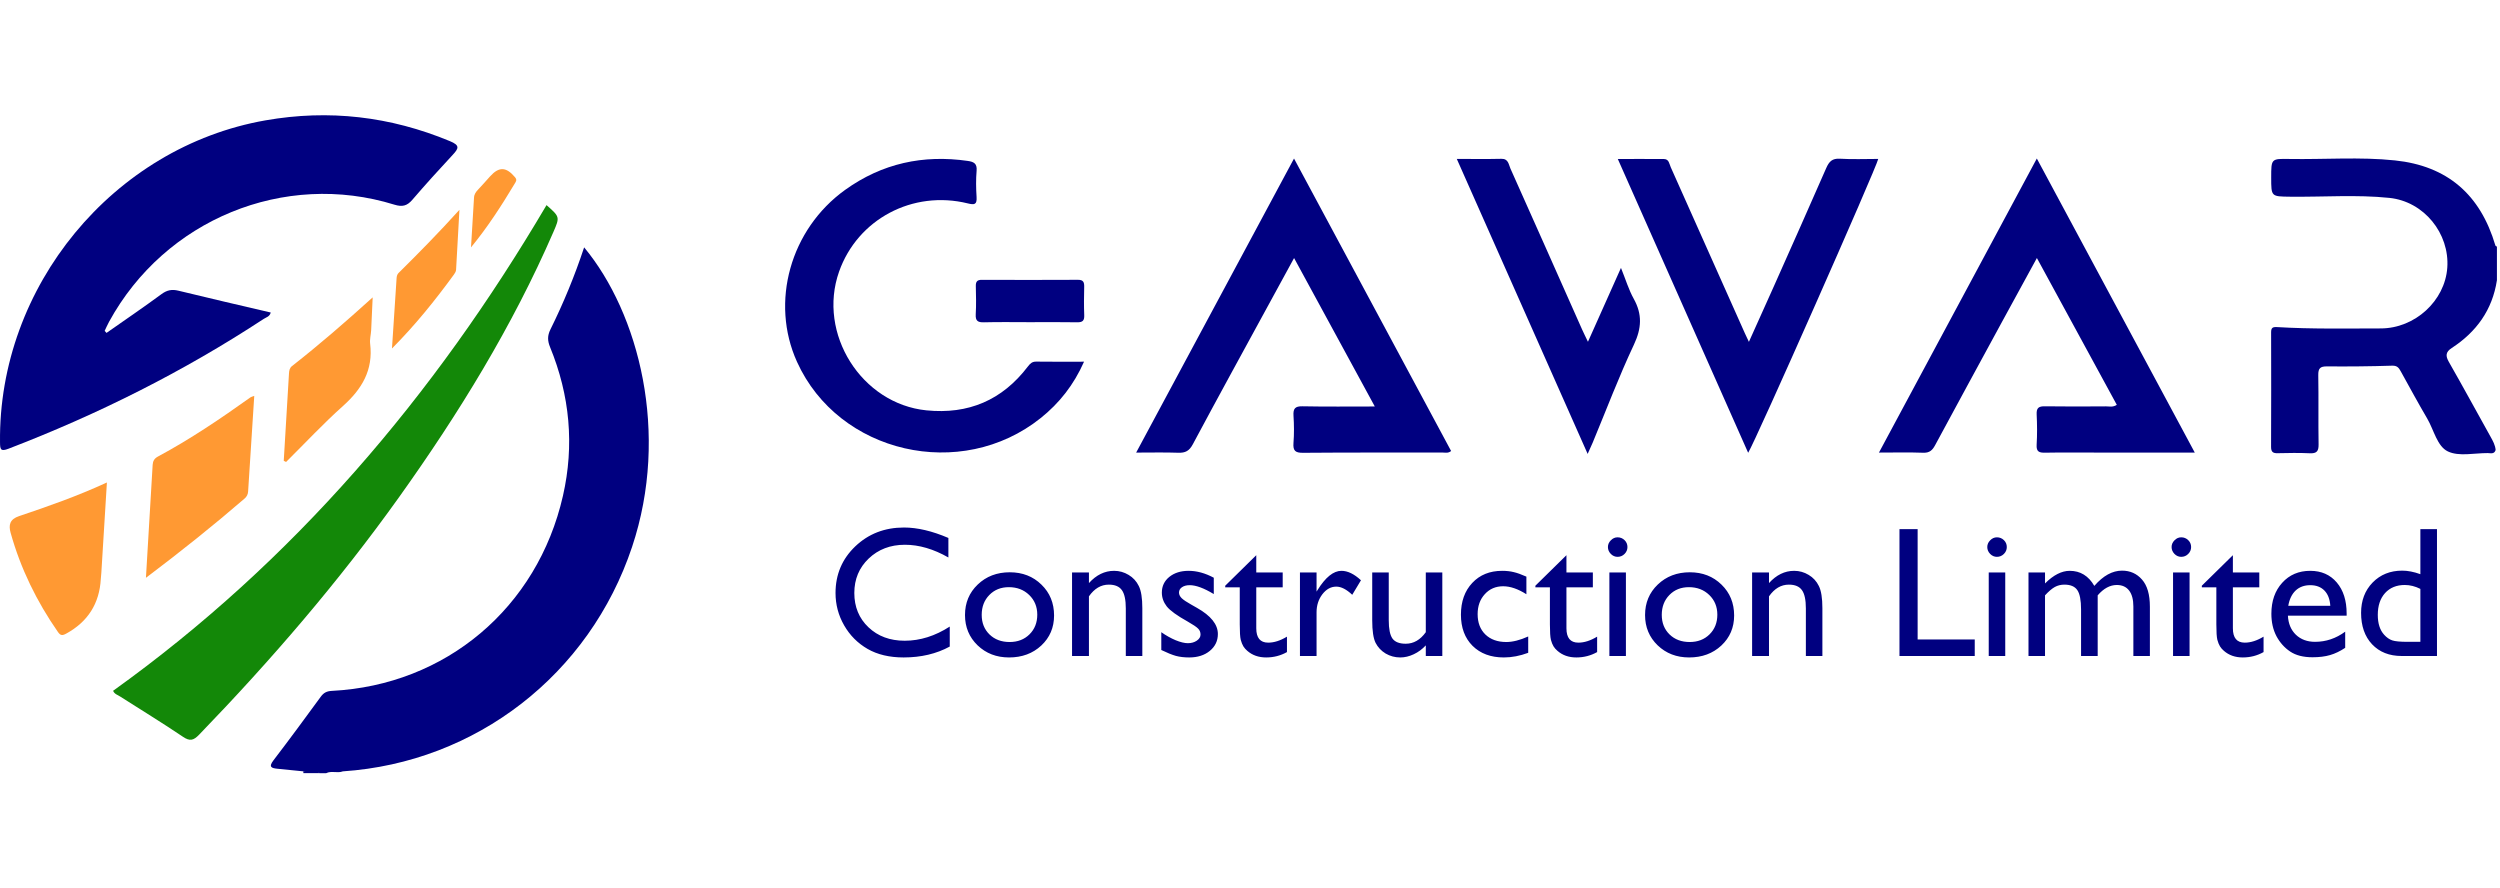 <svg width="242" height="86" viewBox="0 0 242 86" fill="none" xmlns="http://www.w3.org/2000/svg">
<g clip-path="url(#clip0_30_1790)">
<path d="M29.358 74.666C28.527 74.583 27.699 74.497 26.868 74.416C26.304 74.359 25.963 74.265 26.471 73.6C28.024 71.57 29.541 69.51 31.05 67.443C31.335 67.052 31.634 66.903 32.119 66.878C43.14 66.316 52.019 58.846 54.491 48.008C55.613 43.088 55.16 38.268 53.247 33.602C52.996 32.989 52.98 32.502 53.281 31.892C54.548 29.332 55.637 26.691 56.544 23.945C61.844 30.331 64.854 41.949 61.185 52.939C57.062 65.293 46.086 73.802 33.185 74.668C32.663 74.872 32.089 74.585 31.572 74.844H30.97C30.454 74.585 29.878 74.874 29.356 74.668L29.358 74.666Z" fill="#000080"/>
<path d="M29.359 74.666C29.899 74.713 30.471 74.43 30.973 74.841H29.369C29.371 74.782 29.369 74.723 29.359 74.666Z" fill="#000080"/>
<path d="M10.31 32.226C12.086 30.981 13.882 29.76 15.628 28.474C16.166 28.079 16.633 27.983 17.273 28.14C20.241 28.869 23.219 29.55 26.207 30.251C26.106 30.655 25.769 30.712 25.532 30.867C17.749 35.975 9.483 40.11 0.815 43.439C0.052 43.732 0.01 43.489 0.002 42.831C-0.175 27.732 10.964 14.235 25.701 11.65C31.855 10.57 37.779 11.269 43.55 13.662C44.537 14.072 44.411 14.357 43.819 14.993C42.489 16.418 41.182 17.867 39.91 19.345C39.404 19.934 38.939 20.046 38.186 19.814C27.519 16.506 15.975 21.25 10.565 31.134C10.406 31.423 10.276 31.727 10.132 32.025C10.19 32.092 10.25 32.159 10.308 32.224L10.31 32.226Z" fill="#000080"/>
<path d="M10.949 66.868C28.397 54.361 42.008 38.351 52.904 19.855C54.192 20.992 54.204 20.998 53.568 22.459C49.585 31.621 44.39 40.061 38.611 48.151C32.769 56.328 26.24 63.913 19.273 71.12C18.735 71.674 18.386 71.778 17.712 71.322C15.715 69.972 13.656 68.719 11.626 67.42C11.381 67.263 11.068 67.182 10.949 66.868Z" fill="#138808"/>
<path d="M14.127 55.93C14.354 52.135 14.566 48.564 14.777 44.993C14.799 44.624 14.948 44.376 15.283 44.196C18.413 42.517 21.351 40.528 24.242 38.465C24.315 38.414 24.411 38.4 24.612 38.322C24.409 41.457 24.21 44.512 24.018 47.566C24 47.853 23.895 48.071 23.674 48.261C20.633 50.886 17.496 53.391 14.129 55.93H14.127Z" fill="#FF9933"/>
<path d="M10.348 46.706C10.162 49.727 9.987 52.578 9.811 55.43C9.799 55.632 9.769 55.831 9.759 56.033C9.629 58.419 8.51 60.187 6.403 61.337C6.026 61.544 5.85 61.522 5.607 61.175C3.558 58.23 1.997 55.047 1.028 51.575C0.817 50.821 0.943 50.263 1.848 49.959C4.678 49.009 7.497 48.019 10.348 46.704V46.706Z" fill="#FF9933"/>
<path d="M91.936 60.652V62.586C90.647 63.289 89.158 63.641 87.471 63.641C86.1 63.641 84.936 63.365 83.981 62.815C83.026 62.264 82.27 61.505 81.714 60.538C81.157 59.571 80.879 58.525 80.879 57.4C80.879 55.613 81.515 54.11 82.786 52.892C84.064 51.673 85.637 51.063 87.506 51.063C88.795 51.063 90.228 51.4 91.804 52.074V53.964C90.368 53.144 88.965 52.733 87.594 52.733C86.188 52.733 85.019 53.179 84.087 54.069C83.161 54.954 82.698 56.065 82.698 57.4C82.698 58.748 83.155 59.855 84.069 60.723C84.983 61.59 86.152 62.023 87.576 62.023C89.064 62.023 90.518 61.566 91.936 60.652ZM97.745 55.397C98.976 55.397 99.998 55.795 100.812 56.592C101.627 57.383 102.034 58.379 102.034 59.58C102.034 60.746 101.621 61.716 100.795 62.489C99.969 63.257 98.929 63.641 97.675 63.641C96.462 63.641 95.448 63.251 94.634 62.472C93.819 61.687 93.412 60.708 93.412 59.536C93.412 58.352 93.822 57.368 94.643 56.583C95.469 55.792 96.503 55.397 97.745 55.397ZM97.657 56.838C96.89 56.838 96.26 57.09 95.768 57.594C95.275 58.098 95.029 58.739 95.029 59.519C95.029 60.292 95.281 60.925 95.785 61.417C96.289 61.903 96.936 62.147 97.728 62.147C98.513 62.147 99.154 61.9 99.652 61.408C100.156 60.91 100.408 60.274 100.408 59.501C100.408 58.733 100.147 58.098 99.626 57.594C99.105 57.09 98.448 56.838 97.657 56.838ZM105.409 55.414V56.442C106.124 55.651 106.936 55.256 107.844 55.256C108.348 55.256 108.816 55.388 109.25 55.651C109.684 55.909 110.012 56.267 110.234 56.724C110.463 57.175 110.577 57.893 110.577 58.877V63.5H108.978V58.895C108.978 58.068 108.852 57.48 108.6 57.128C108.348 56.77 107.926 56.592 107.334 56.592C106.578 56.592 105.937 56.97 105.409 57.726V63.5H103.774V55.414H105.409ZM112.414 62.92V61.197C112.865 61.514 113.325 61.772 113.794 61.971C114.269 62.164 114.667 62.261 114.989 62.261C115.323 62.261 115.61 62.179 115.851 62.015C116.091 61.851 116.211 61.654 116.211 61.426C116.211 61.191 116.132 60.998 115.974 60.846C115.821 60.688 115.487 60.462 114.972 60.169C113.94 59.595 113.264 59.105 112.941 58.701C112.625 58.291 112.467 57.846 112.467 57.365C112.467 56.744 112.707 56.237 113.188 55.845C113.674 55.452 114.298 55.256 115.06 55.256C115.851 55.256 116.662 55.478 117.494 55.924V57.506C116.545 56.932 115.769 56.645 115.165 56.645C114.854 56.645 114.603 56.712 114.409 56.847C114.222 56.976 114.128 57.148 114.128 57.365C114.128 57.553 114.213 57.731 114.383 57.901C114.559 58.071 114.863 58.276 115.297 58.517L115.868 58.842C117.216 59.603 117.89 60.447 117.89 61.373C117.89 62.035 117.629 62.58 117.107 63.008C116.592 63.43 115.927 63.641 115.112 63.641C114.632 63.641 114.204 63.591 113.829 63.491C113.454 63.386 112.982 63.195 112.414 62.92ZM118.602 56.697L121.607 53.744V55.414H124.165V56.855H121.607V60.819C121.607 61.745 121.991 62.208 122.759 62.208C123.333 62.208 123.939 62.015 124.578 61.628V63.122C123.963 63.468 123.292 63.641 122.565 63.641C121.833 63.641 121.224 63.427 120.737 62.999C120.585 62.87 120.459 62.727 120.359 62.568C120.26 62.404 120.175 62.193 120.104 61.935C120.04 61.672 120.008 61.174 120.008 60.441V56.855H118.602V56.697ZM127.443 55.414V57.269L127.531 57.128C128.305 55.88 129.078 55.256 129.852 55.256C130.455 55.256 131.085 55.56 131.741 56.17L130.897 57.576C130.341 57.049 129.825 56.785 129.351 56.785C128.835 56.785 128.387 57.031 128.006 57.523C127.631 58.016 127.443 58.599 127.443 59.273V63.5H125.835V55.414H127.443ZM138.017 63.5V62.472C137.677 62.841 137.287 63.128 136.848 63.333C136.414 63.538 135.98 63.641 135.547 63.641C135.037 63.641 134.565 63.515 134.132 63.263C133.704 63.005 133.379 62.659 133.156 62.226C132.939 61.786 132.831 61.06 132.831 60.046V55.414H134.431V60.028C134.431 60.878 134.551 61.473 134.791 61.812C135.037 62.147 135.465 62.313 136.074 62.313C136.836 62.313 137.483 61.941 138.017 61.197V55.414H139.616V63.5H138.017ZM147.931 61.61V63.192C147.128 63.491 146.343 63.641 145.575 63.641C144.31 63.641 143.299 63.266 142.543 62.516C141.793 61.766 141.418 60.761 141.418 59.501C141.418 58.23 141.784 57.204 142.517 56.425C143.249 55.645 144.213 55.256 145.408 55.256C145.824 55.256 146.196 55.297 146.524 55.379C146.858 55.455 147.269 55.602 147.755 55.818V57.523C146.946 57.008 146.196 56.75 145.505 56.75C144.784 56.75 144.192 57.005 143.729 57.515C143.267 58.019 143.035 58.663 143.035 59.448C143.035 60.274 143.284 60.931 143.782 61.417C144.286 61.903 144.963 62.147 145.812 62.147C146.428 62.147 147.134 61.968 147.931 61.61ZM148.625 56.697L151.631 53.744V55.414H154.188V56.855H151.631V60.819C151.631 61.745 152.015 62.208 152.782 62.208C153.356 62.208 153.963 62.015 154.602 61.628V63.122C153.986 63.468 153.315 63.641 152.589 63.641C151.856 63.641 151.247 63.427 150.761 62.999C150.608 62.87 150.482 62.727 150.383 62.568C150.283 62.404 150.198 62.193 150.128 61.935C150.063 61.672 150.031 61.174 150.031 60.441V56.855H148.625V56.697ZM156.579 52.013C156.843 52.013 157.068 52.103 157.256 52.285C157.443 52.467 157.537 52.69 157.537 52.953C157.537 53.211 157.443 53.434 157.256 53.621C157.068 53.809 156.843 53.902 156.579 53.902C156.333 53.902 156.116 53.809 155.929 53.621C155.741 53.428 155.647 53.205 155.647 52.953C155.647 52.707 155.741 52.49 155.929 52.303C156.116 52.109 156.333 52.013 156.579 52.013ZM155.788 55.414H157.388V63.5H155.788V55.414ZM163.575 55.397C164.806 55.397 165.828 55.795 166.643 56.592C167.457 57.383 167.864 58.379 167.864 59.58C167.864 60.746 167.451 61.716 166.625 62.489C165.799 63.257 164.759 63.641 163.505 63.641C162.292 63.641 161.278 63.251 160.464 62.472C159.649 61.687 159.242 60.708 159.242 59.536C159.242 58.352 159.652 57.368 160.473 56.583C161.299 55.792 162.333 55.397 163.575 55.397ZM163.487 56.838C162.72 56.838 162.09 57.09 161.598 57.594C161.105 58.098 160.859 58.739 160.859 59.519C160.859 60.292 161.111 60.925 161.615 61.417C162.119 61.903 162.767 62.147 163.558 62.147C164.343 62.147 164.984 61.9 165.482 61.408C165.986 60.91 166.238 60.274 166.238 59.501C166.238 58.733 165.978 58.098 165.456 57.594C164.935 57.09 164.278 56.838 163.487 56.838ZM171.239 55.414V56.442C171.954 55.651 172.766 55.256 173.674 55.256C174.178 55.256 174.646 55.388 175.08 55.651C175.514 55.909 175.842 56.267 176.064 56.724C176.293 57.175 176.407 57.893 176.407 58.877V63.5H174.808V58.895C174.808 58.068 174.682 57.48 174.43 57.128C174.178 56.77 173.756 56.592 173.164 56.592C172.408 56.592 171.767 56.97 171.239 57.726V63.5H169.604V55.414H171.239ZM183.869 51.222H185.627V61.9H191.155V63.5H183.869V51.222ZM193.3 52.013C193.563 52.013 193.789 52.103 193.977 52.285C194.164 52.467 194.258 52.69 194.258 52.953C194.258 53.211 194.164 53.434 193.977 53.621C193.789 53.809 193.563 53.902 193.3 53.902C193.054 53.902 192.837 53.809 192.649 53.621C192.462 53.428 192.368 53.205 192.368 52.953C192.368 52.707 192.462 52.49 192.649 52.303C192.837 52.109 193.054 52.013 193.3 52.013ZM192.509 55.414H194.108V63.5H192.509V55.414ZM203.056 57.629V63.5H201.447V59C201.447 58.103 201.327 57.48 201.087 57.128C200.847 56.77 200.428 56.592 199.83 56.592C199.496 56.592 199.188 56.668 198.907 56.82C198.632 56.973 198.315 57.242 197.958 57.629V63.5H196.358V55.414H197.958V56.477C198.772 55.663 199.569 55.256 200.349 55.256C201.374 55.256 202.168 55.742 202.73 56.715C203.586 55.73 204.479 55.238 205.411 55.238C206.196 55.238 206.841 55.525 207.345 56.1C207.854 56.674 208.109 57.55 208.109 58.727V63.5H206.51V58.71C206.51 58.036 206.372 57.52 206.097 57.163C205.821 56.806 205.426 56.627 204.91 56.627C204.248 56.627 203.63 56.961 203.056 57.629ZM211.142 52.013C211.405 52.013 211.631 52.103 211.818 52.285C212.006 52.467 212.1 52.69 212.1 52.953C212.1 53.211 212.006 53.434 211.818 53.621C211.631 53.809 211.405 53.902 211.142 53.902C210.896 53.902 210.679 53.809 210.491 53.621C210.304 53.428 210.21 53.205 210.21 52.953C210.21 52.707 210.304 52.49 210.491 52.303C210.679 52.109 210.896 52.013 211.142 52.013ZM210.351 55.414H211.95V63.5H210.351V55.414ZM213.137 56.697L216.143 53.744V55.414H218.7V56.855H216.143V60.819C216.143 61.745 216.526 62.208 217.294 62.208C217.868 62.208 218.475 62.015 219.113 61.628V63.122C218.498 63.468 217.827 63.641 217.101 63.641C216.368 63.641 215.759 63.427 215.272 62.999C215.12 62.87 214.994 62.727 214.895 62.568C214.795 62.404 214.71 62.193 214.64 61.935C214.575 61.672 214.543 61.174 214.543 60.441V56.855H213.137V56.697ZM227.155 59.598H221.469C221.51 60.371 221.768 60.986 222.242 61.443C222.723 61.9 223.341 62.129 224.097 62.129C225.151 62.129 226.124 61.801 227.015 61.145V62.709C226.522 63.037 226.033 63.272 225.547 63.412C225.066 63.553 224.501 63.623 223.851 63.623C222.96 63.623 222.239 63.438 221.688 63.069C221.138 62.7 220.695 62.205 220.361 61.584C220.033 60.957 219.869 60.233 219.869 59.413C219.869 58.183 220.218 57.184 220.915 56.416C221.612 55.643 222.518 55.256 223.631 55.256C224.703 55.256 225.559 55.631 226.197 56.381C226.836 57.131 227.155 58.136 227.155 59.395V59.598ZM221.504 58.64H225.573C225.532 58.001 225.342 57.509 225.002 57.163C224.662 56.817 224.205 56.645 223.631 56.645C223.057 56.645 222.585 56.817 222.216 57.163C221.853 57.509 221.615 58.001 221.504 58.64ZM234.292 51.222H235.9V63.5H232.481C231.286 63.5 230.331 63.122 229.616 62.366C228.907 61.61 228.553 60.597 228.553 59.325C228.553 58.136 228.925 57.157 229.669 56.39C230.419 55.622 231.374 55.238 232.534 55.238C233.073 55.238 233.659 55.352 234.292 55.581V51.222ZM234.292 62.129V57.005C233.794 56.753 233.29 56.627 232.78 56.627C231.983 56.627 231.348 56.888 230.873 57.409C230.404 57.931 230.17 58.634 230.17 59.519C230.17 60.351 230.375 60.992 230.785 61.443C231.031 61.713 231.292 61.895 231.567 61.988C231.843 62.082 232.338 62.129 233.053 62.129H234.292Z" fill="#000080"/>
<path d="M27.467 44.605C27.635 41.784 27.806 38.963 27.974 36.142C27.991 35.867 28.033 35.616 28.273 35.429C30.904 33.372 33.426 31.181 36.075 28.786C36.021 29.985 35.981 30.973 35.929 31.962C35.905 32.4 35.778 32.844 35.83 33.27C36.142 35.824 35.03 37.665 33.2 39.301C31.283 41.015 29.522 42.905 27.692 44.719C27.617 44.682 27.543 44.644 27.469 44.607L27.467 44.605Z" fill="#FF9933"/>
<path d="M241.572 43.573C241.437 43.989 241.084 43.86 240.809 43.858C239.509 43.854 238.032 44.209 236.957 43.699C235.913 43.204 235.602 41.622 234.958 40.523C234.073 39.013 233.238 37.472 232.391 35.94C232.205 35.603 232.042 35.383 231.565 35.397C229.462 35.465 227.357 35.485 225.254 35.467C224.602 35.461 224.397 35.644 224.409 36.319C224.449 38.55 224.401 40.784 224.439 43.018C224.451 43.691 224.244 43.907 223.586 43.876C222.553 43.828 221.515 43.846 220.48 43.87C220.014 43.883 219.836 43.74 219.84 43.242C219.856 39.553 219.854 35.866 219.844 32.177C219.844 31.725 219.986 31.637 220.434 31.663C223.771 31.863 227.112 31.794 230.451 31.792C233.766 31.79 236.674 29.122 236.898 25.907C237.129 22.604 234.649 19.501 231.286 19.155C228.095 18.825 224.877 19.081 221.672 19.041C219.852 19.018 219.852 19.037 219.852 17.194C219.852 15.352 219.852 15.358 221.614 15.388C225.019 15.447 228.43 15.172 231.826 15.527C236.888 16.057 240.091 18.812 241.554 23.765C241.568 23.814 241.652 23.841 241.702 23.877V27.126C241.261 30.01 239.706 32.142 237.324 33.689C236.726 34.077 236.722 34.46 237.047 35.029C238.417 37.425 239.734 39.855 241.08 42.266C241.313 42.682 241.542 43.088 241.578 43.575L241.572 43.573Z" fill="#000080"/>
<path d="M125.267 24.976C124.392 26.58 123.59 28.048 122.789 29.517C120.339 34.012 117.875 38.496 115.463 43.01C115.12 43.654 114.734 43.85 114.058 43.826C112.76 43.779 111.457 43.811 109.979 43.811C115.077 34.313 120.116 24.929 125.261 15.346C130.386 24.889 135.421 34.26 140.467 43.657C140.186 43.893 139.911 43.807 139.669 43.807C135.16 43.813 130.651 43.793 126.142 43.832C125.389 43.838 125.149 43.642 125.209 42.88C125.277 42.006 125.267 41.119 125.211 40.245C125.167 39.55 125.361 39.315 126.084 39.329C128.353 39.376 130.623 39.348 133.081 39.348C130.462 34.533 127.906 29.831 125.267 24.98V24.976Z" fill="#000080"/>
<path d="M212.452 43.809C209.175 43.809 206.075 43.809 202.973 43.809C201.303 43.809 199.633 43.789 197.964 43.82C197.394 43.83 197.107 43.732 197.147 43.057C197.205 42.079 197.197 41.095 197.149 40.116C197.117 39.474 197.356 39.319 197.954 39.33C199.924 39.362 201.895 39.348 203.865 39.336C204.183 39.336 204.522 39.442 204.907 39.189C202.354 34.499 199.804 29.815 197.171 24.976C195.997 27.123 194.906 29.114 193.82 31.109C191.649 35.102 189.476 39.093 187.319 43.094C187.056 43.583 186.777 43.848 186.171 43.826C184.804 43.773 183.436 43.809 181.883 43.809C186.984 34.309 192.022 24.923 197.165 15.344C202.278 24.864 207.317 34.242 212.454 43.809H212.452Z" fill="#000080"/>
<path d="M104.935 35.012C103.941 37.258 102.549 39.019 100.743 40.465C93.029 46.638 81.168 43.907 77.151 35.029C74.534 29.246 76.503 22.194 81.81 18.38C85.388 15.81 89.365 14.954 93.683 15.578C94.243 15.659 94.596 15.814 94.536 16.52C94.464 17.359 94.478 18.211 94.532 19.055C94.58 19.805 94.344 19.852 93.675 19.687C88.34 18.38 83.014 21.224 81.224 26.289C79.103 32.291 83.395 39.093 89.68 39.722C93.731 40.128 97.01 38.746 99.499 35.477C99.715 35.194 99.91 34.998 100.303 35.004C101.802 35.026 103.301 35.012 104.937 35.012H104.935Z" fill="#000080"/>
<path d="M169.293 33.094C170.142 31.207 170.931 29.468 171.707 27.721C173.405 23.904 175.109 20.09 176.782 16.262C177.057 15.635 177.364 15.319 178.103 15.364C179.333 15.439 180.571 15.384 181.813 15.384C181.664 16.181 169.879 42.828 169.221 43.829C165.025 34.372 160.856 24.974 156.604 15.39C158.187 15.39 159.63 15.382 161.074 15.394C161.562 15.398 161.586 15.869 161.728 16.185C164.122 21.535 166.508 26.89 168.896 32.244C169 32.476 169.113 32.705 169.295 33.094H169.293Z" fill="#000080"/>
<path d="M141.018 15.384C142.557 15.384 143.947 15.406 145.338 15.373C146.02 15.357 146.036 15.93 146.207 16.309C148.532 21.498 150.836 26.698 153.146 31.893C153.294 32.227 153.459 32.551 153.714 33.084C154.789 30.678 155.79 28.436 156.91 25.931C157.368 27.063 157.659 28.047 158.144 28.919C158.987 30.43 158.909 31.775 158.164 33.361C156.705 36.463 155.489 39.681 154.171 42.851C154.047 43.15 153.908 43.442 153.685 43.939C149.427 34.341 145.25 24.922 141.018 15.384Z" fill="#000080"/>
<path d="M99.664 31.187C98.195 31.187 96.725 31.16 95.256 31.199C94.664 31.215 94.413 31.075 94.451 30.422C94.505 29.511 94.479 28.596 94.459 27.683C94.451 27.255 94.602 27.086 95.037 27.088C98.143 27.1 101.249 27.102 104.354 27.086C104.869 27.084 104.96 27.322 104.95 27.767C104.93 28.68 104.916 29.595 104.954 30.506C104.976 31.04 104.797 31.207 104.271 31.197C102.736 31.169 101.199 31.187 99.662 31.187H99.664Z" fill="#000080"/>
<path d="M37.943 33.734C38.09 31.451 38.236 29.169 38.393 26.886C38.403 26.731 38.463 26.541 38.569 26.437C40.516 24.511 42.438 22.561 44.473 20.311C44.357 22.445 44.26 24.283 44.148 26.122C44.138 26.276 44.039 26.442 43.943 26.574C42.121 29.073 40.187 31.478 37.943 33.732V33.734Z" fill="#FF9933"/>
<path d="M45.594 23.946C45.692 22.339 45.794 20.735 45.885 19.129C45.903 18.799 46.069 18.571 46.284 18.347C46.677 17.935 47.051 17.505 47.432 17.081C48.307 16.109 49.001 16.145 49.852 17.154C50.075 17.417 49.946 17.57 49.828 17.768C48.552 19.896 47.211 21.979 45.592 23.948L45.594 23.946Z" fill="#FF9933"/>
</g>
<defs>
<clipPath id="clip0_30_1790">
<rect width="241.702" height="86" fill="white"/>
</clipPath>
</defs>
</svg>
